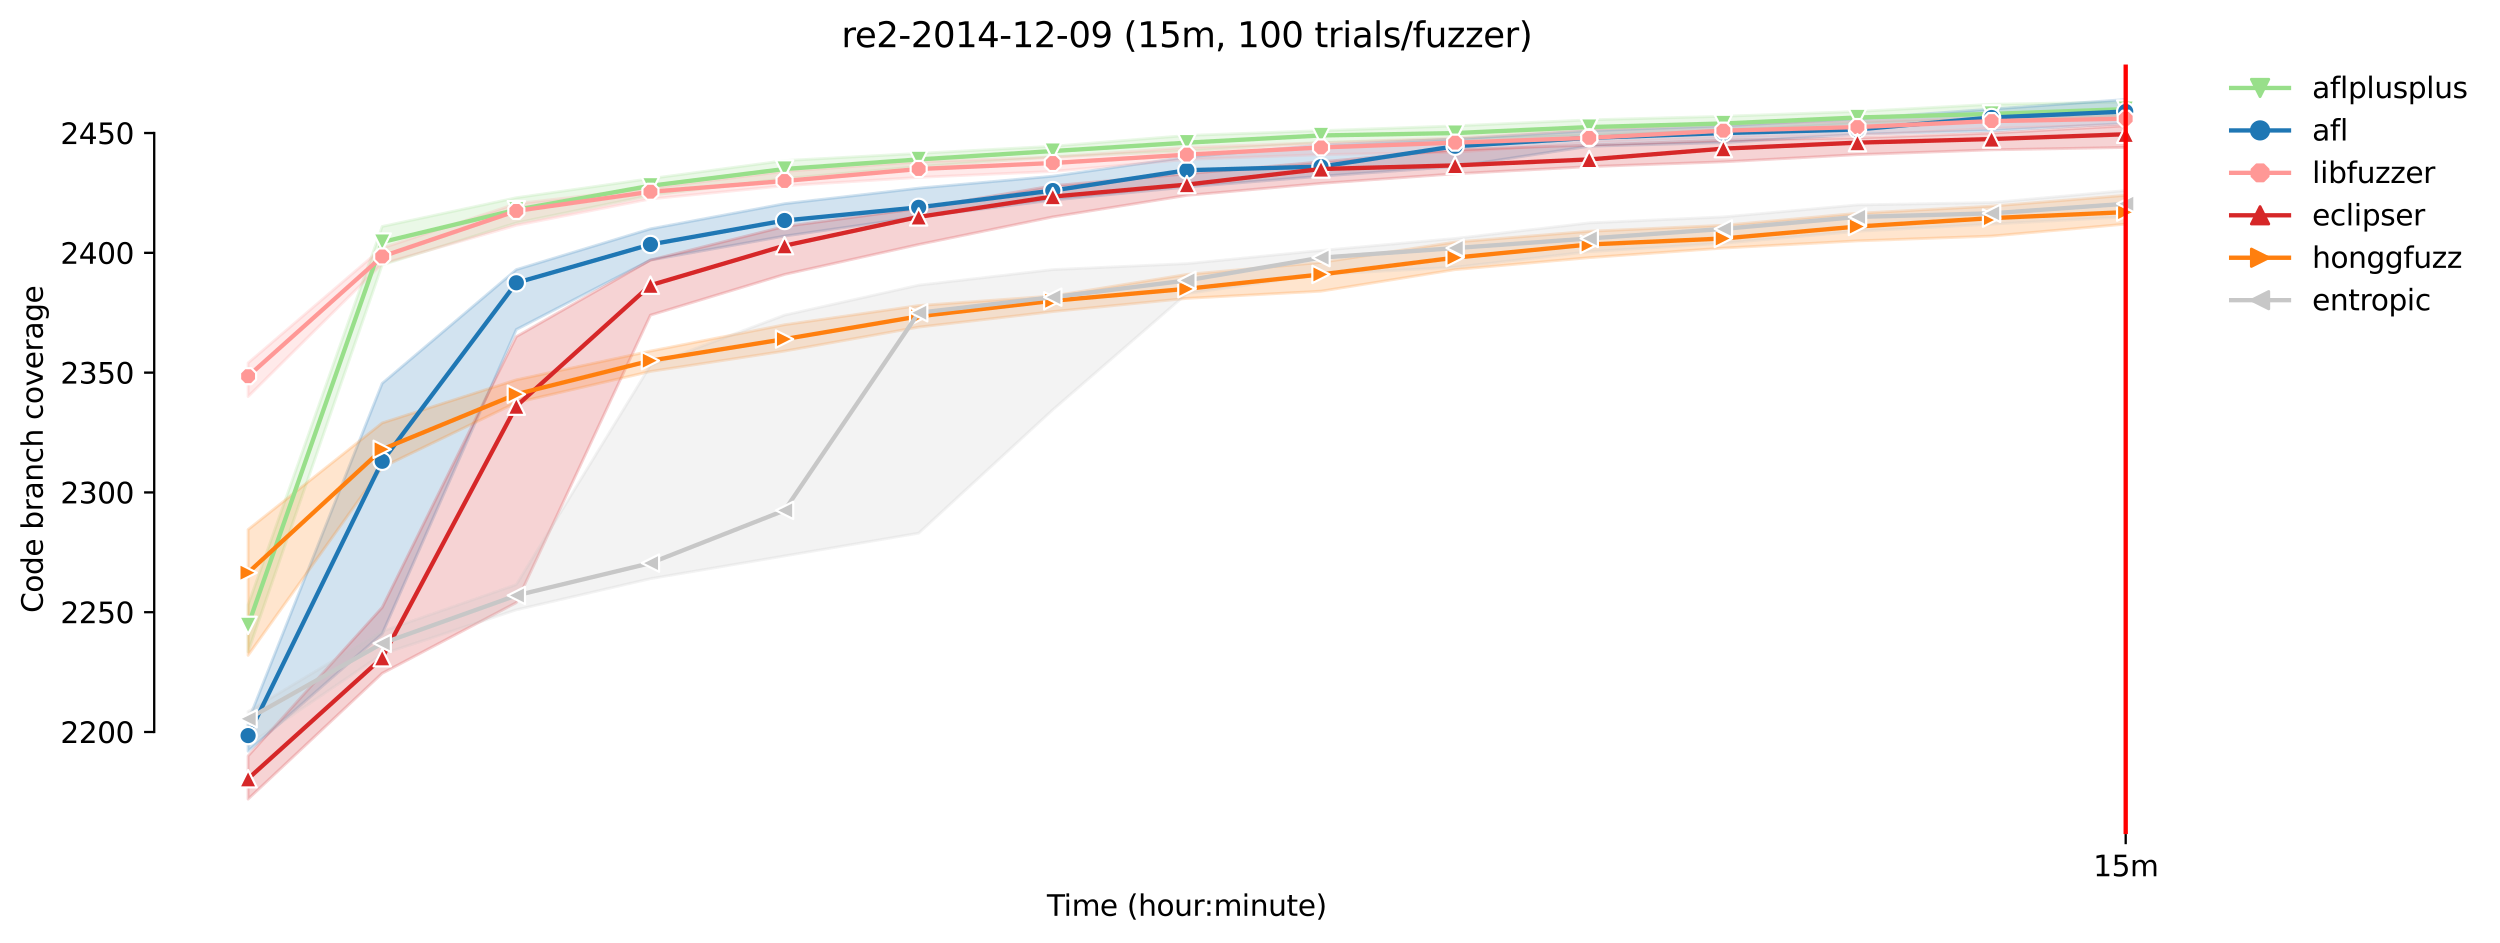 <?xml version="1.0" encoding="utf-8" standalone="no"?>
<!DOCTYPE svg PUBLIC "-//W3C//DTD SVG 1.1//EN"
  "http://www.w3.org/Graphics/SVG/1.1/DTD/svg11.dtd">
<svg height="325.986pt" version="1.1" viewBox="0 0 864.542 325.986" width="864.542pt" xmlns="http://www.w3.org/2000/svg" xmlns:xlink="http://www.w3.org/1999/xlink">
 <defs>
  <style type="text/css">*{stroke-linecap:butt;stroke-linejoin:round;}</style>
 </defs>
 <g id="figure_1">
  <g id="patch_1">
   <path d="M 0 325.986 
L 864.542 325.986 
L 864.542 0 
L 0 0 
z
" style="fill:#ffffff;"/>
  </g>
  <g id="axes_1">
   <g id="patch_2">
    <path d="M 53.328 288.43 
L 767.568 288.43 
L 767.568 22.318 
L 53.328 22.318 
z
" style="fill:#ffffff;"/>
   </g>
   <g id="PolyCollection_1">
    <defs>
     <path d="M 85.794 -116.781 
L 85.794 -100.605 
L 132.173 -234.406 
L 178.552 -248.905 
L 224.931 -258.433 
L 271.31 -264.232 
L 317.69 -268.374 
L 364.069 -271.688 
L 410.448 -273.76 
L 456.827 -276.659 
L 503.207 -277.902 
L 549.586 -279.145 
L 595.965 -280.802 
L 642.344 -283.287 
L 688.723 -284.944 
L 735.103 -285.773 
L 735.103 -290.744 
L 735.103 -290.744 
L 688.723 -289.915 
L 642.344 -287.43 
L 595.965 -285.773 
L 549.586 -284.53 
L 503.207 -282.459 
L 456.827 -280.802 
L 410.448 -279.145 
L 364.069 -275.417 
L 317.69 -272.942 
L 271.31 -270.446 
L 224.931 -264.232 
L 178.552 -257.604 
L 132.173 -247.662 
L 85.794 -116.781 
z
" id="me7a81477c8" style="stroke:#98df8a;stroke-opacity:0.2;"/>
    </defs>
    <g clip-path="url(#p9eb1d30e03)">
     <use style="fill:#98df8a;fill-opacity:0.2;stroke:#98df8a;stroke-opacity:0.2;" x="0" xlink:href="#me7a81477c8" y="325.986"/>
    </g>
   </g>
   <g id="PolyCollection_2">
    <defs>
     <path d="M 85.794 -76.589 
L 85.794 -66.222 
L 132.173 -106.818 
L 178.552 -212.037 
L 224.931 -236.053 
L 271.31 -244.348 
L 317.69 -250.976 
L 364.069 -256.776 
L 410.448 -261.322 
L 456.827 -265.06 
L 503.207 -268.374 
L 549.586 -275.417 
L 595.965 -276.659 
L 642.344 -279.559 
L 688.723 -280.802 
L 735.103 -283.287 
L 735.103 -291.572 
L 735.103 -291.572 
L 688.723 -288.258 
L 642.344 -284.944 
L 595.965 -282.459 
L 549.586 -280.802 
L 503.207 -277.902 
L 456.827 -275.831 
L 410.448 -271.688 
L 364.069 -265.06 
L 317.69 -260.918 
L 271.31 -255.543 
L 224.931 -246.844 
L 178.552 -232.749 
L 132.173 -193.417 
L 85.794 -76.589 
z
" id="m873830174b" style="stroke:#1f77b4;stroke-opacity:0.2;"/>
    </defs>
    <g clip-path="url(#p9eb1d30e03)">
     <use style="fill:#1f77b4;fill-opacity:0.2;stroke:#1f77b4;stroke-opacity:0.2;" x="0" xlink:href="#m873830174b" y="325.986"/>
    </g>
   </g>
   <g id="PolyCollection_3">
    <defs>
     <path d="M 85.794 -200.469 
L 85.794 -188.839 
L 132.173 -234.81 
L 178.552 -248.076 
L 224.931 -257.19 
L 271.31 -261.746 
L 317.69 -264.646 
L 364.069 -266.717 
L 410.448 -270.86 
L 456.827 -272.517 
L 503.207 -273.345 
L 549.586 -276.659 
L 595.965 -278.316 
L 642.344 -279.145 
L 688.723 -281.62 
L 735.103 -282.873 
L 735.103 -286.187 
L 735.103 -286.187 
L 688.723 -285.359 
L 642.344 -284.116 
L 595.965 -283.287 
L 549.586 -281.216 
L 503.207 -278.316 
L 456.827 -276.659 
L 410.448 -275.002 
L 364.069 -271.688 
L 317.69 -270.031 
L 271.31 -266.717 
L 224.931 -260.918 
L 178.552 -255.533 
L 132.173 -240.206 
L 85.794 -200.469 
z
" id="md7f2cfa60c" style="stroke:#ff9896;stroke-opacity:0.2;"/>
    </defs>
    <g clip-path="url(#p9eb1d30e03)">
     <use style="fill:#ff9896;fill-opacity:0.2;stroke:#ff9896;stroke-opacity:0.2;" x="0" xlink:href="#md7f2cfa60c" y="325.986"/>
    </g>
   </g>
   <g id="PolyCollection_4">
    <defs>
     <path d="M 85.794 -64.565 
L 85.794 -49.652 
L 132.173 -93.148 
L 178.552 -117.589 
L 224.931 -217.008 
L 271.31 -231.092 
L 317.69 -241.438 
L 364.069 -250.976 
L 410.448 -258.433 
L 456.827 -262.575 
L 503.207 -265.889 
L 549.586 -268.374 
L 595.965 -270.031 
L 642.344 -272.517 
L 688.723 -274.174 
L 735.103 -275.002 
L 735.103 -282.459 
L 735.103 -282.459 
L 688.723 -279.973 
L 642.344 -278.316 
L 595.965 -277.488 
L 549.586 -275.831 
L 503.207 -274.184 
L 456.827 -270.031 
L 410.448 -265.889 
L 364.069 -261.746 
L 317.69 -253.876 
L 271.31 -247.662 
L 224.931 -236.063 
L 178.552 -209.582 
L 132.173 -115.932 
L 85.794 -64.565 
z
" id="m0d96823d14" style="stroke:#d62728;stroke-opacity:0.2;"/>
    </defs>
    <g clip-path="url(#p9eb1d30e03)">
     <use style="fill:#d62728;fill-opacity:0.2;stroke:#d62728;stroke-opacity:0.2;" x="0" xlink:href="#m0d96823d14" y="325.986"/>
    </g>
   </g>
   <g id="PolyCollection_5">
    <defs>
     <path d="M 85.794 -142.858 
L 85.794 -99.362 
L 132.173 -164.399 
L 178.552 -186.768 
L 224.931 -197.538 
L 271.31 -204.58 
L 317.69 -212.865 
L 364.069 -218.24 
L 410.448 -222.807 
L 456.827 -225.293 
L 503.207 -232.749 
L 549.586 -236.892 
L 595.965 -240.206 
L 642.344 -242.691 
L 688.723 -244.348 
L 735.103 -248.491 
L 735.103 -258.433 
L 735.103 -258.433 
L 688.723 -254.704 
L 642.344 -252.229 
L 595.965 -248.076 
L 549.586 -246.005 
L 503.207 -242.277 
L 456.827 -235.235 
L 410.448 -231.092 
L 364.069 -223.636 
L 317.69 -220.322 
L 271.31 -213.694 
L 224.931 -204.58 
L 178.552 -194.639 
L 132.173 -179.726 
L 85.794 -142.858 
z
" id="mcbd9f0b776" style="stroke:#ff7f0e;stroke-opacity:0.2;"/>
    </defs>
    <g clip-path="url(#p9eb1d30e03)">
     <use style="fill:#ff7f0e;fill-opacity:0.2;stroke:#ff7f0e;stroke-opacity:0.2;" x="0" xlink:href="#mcbd9f0b776" y="325.986"/>
    </g>
   </g>
   <g id="PolyCollection_6">
    <defs>
     <path d="M 85.794 -79.892 
L 85.794 -68.293 
L 132.173 -99.776 
L 178.552 -115.103 
L 224.931 -125.874 
L 271.31 -133.744 
L 317.69 -141.615 
L 364.069 -184.282 
L 410.448 -224.464 
L 456.827 -231.092 
L 503.207 -233.578 
L 549.586 -238.953 
L 595.965 -241.863 
L 642.344 -246.005 
L 688.723 -248.48 
L 735.103 -250.976 
L 735.103 -260.09 
L 735.103 -260.09 
L 688.723 -255.947 
L 642.344 -255.119 
L 595.965 -250.976 
L 549.586 -248.905 
L 503.207 -243.52 
L 456.827 -239.377 
L 410.448 -234.82 
L 364.069 -232.749 
L 317.69 -227.364 
L 271.31 -217.008 
L 224.931 -199.61 
L 178.552 -123.802 
L 132.173 -107.647 
L 85.794 -79.892 
z
" id="m8cc0a692a5" style="stroke:#c7c7c7;stroke-opacity:0.2;"/>
    </defs>
    <g clip-path="url(#p9eb1d30e03)">
     <use style="fill:#c7c7c7;fill-opacity:0.2;stroke:#c7c7c7;stroke-opacity:0.2;" x="0" xlink:href="#m8cc0a692a5" y="325.986"/>
    </g>
   </g>
   <g id="matplotlib.axis_1">
    <g id="xtick_1">
     <g id="line2d_1">
      <defs>
       <path d="M 0 0 
L 0 3.5 
" id="me5bf8cc41f" style="stroke:#000000;stroke-width:0.8;"/>
      </defs>
      <g>
       <use style="stroke:#000000;stroke-width:0.8;" x="735.103" xlink:href="#me5bf8cc41f" y="288.43"/>
      </g>
     </g>
     <g id="text_1">
      <!-- 15m -->
      <g transform="translate(723.87 303.029)scale(0.1 -0.1)">
       <defs>
        <path d="M 794 531 
L 1825 531 
L 1825 4091 
L 703 3866 
L 703 4441 
L 1819 4666 
L 2450 4666 
L 2450 531 
L 3481 531 
L 3481 0 
L 794 0 
L 794 531 
z
" id="DejaVuSans-31" transform="scale(0.016)"/>
        <path d="M 691 4666 
L 3169 4666 
L 3169 4134 
L 1269 4134 
L 1269 2991 
Q 1406 3038 1543 3061 
Q 1681 3084 1819 3084 
Q 2600 3084 3056 2656 
Q 3513 2228 3513 1497 
Q 3513 744 3044 326 
Q 2575 -91 1722 -91 
Q 1428 -91 1123 -41 
Q 819 9 494 109 
L 494 744 
Q 775 591 1075 516 
Q 1375 441 1709 441 
Q 2250 441 2565 725 
Q 2881 1009 2881 1497 
Q 2881 1984 2565 2268 
Q 2250 2553 1709 2553 
Q 1456 2553 1204 2497 
Q 953 2441 691 2322 
L 691 4666 
z
" id="DejaVuSans-35" transform="scale(0.016)"/>
        <path d="M 3328 2828 
Q 3544 3216 3844 3400 
Q 4144 3584 4550 3584 
Q 5097 3584 5394 3201 
Q 5691 2819 5691 2113 
L 5691 0 
L 5113 0 
L 5113 2094 
Q 5113 2597 4934 2840 
Q 4756 3084 4391 3084 
Q 3944 3084 3684 2787 
Q 3425 2491 3425 1978 
L 3425 0 
L 2847 0 
L 2847 2094 
Q 2847 2600 2669 2842 
Q 2491 3084 2119 3084 
Q 1678 3084 1418 2786 
Q 1159 2488 1159 1978 
L 1159 0 
L 581 0 
L 581 3500 
L 1159 3500 
L 1159 2956 
Q 1356 3278 1631 3431 
Q 1906 3584 2284 3584 
Q 2666 3584 2933 3390 
Q 3200 3197 3328 2828 
z
" id="DejaVuSans-6d" transform="scale(0.016)"/>
       </defs>
       <use xlink:href="#DejaVuSans-31"/>
       <use x="63.623" xlink:href="#DejaVuSans-35"/>
       <use x="127.246" xlink:href="#DejaVuSans-6d"/>
      </g>
     </g>
    </g>
    <g id="text_2">
     <!-- Time (hour:minute) -->
     <g transform="translate(362.041 316.707)scale(0.1 -0.1)">
      <defs>
       <path d="M -19 4666 
L 3928 4666 
L 3928 4134 
L 2272 4134 
L 2272 0 
L 1638 0 
L 1638 4134 
L -19 4134 
L -19 4666 
z
" id="DejaVuSans-54" transform="scale(0.016)"/>
       <path d="M 603 3500 
L 1178 3500 
L 1178 0 
L 603 0 
L 603 3500 
z
M 603 4863 
L 1178 4863 
L 1178 4134 
L 603 4134 
L 603 4863 
z
" id="DejaVuSans-69" transform="scale(0.016)"/>
       <path d="M 3597 1894 
L 3597 1613 
L 953 1613 
Q 991 1019 1311 708 
Q 1631 397 2203 397 
Q 2534 397 2845 478 
Q 3156 559 3463 722 
L 3463 178 
Q 3153 47 2828 -22 
Q 2503 -91 2169 -91 
Q 1331 -91 842 396 
Q 353 884 353 1716 
Q 353 2575 817 3079 
Q 1281 3584 2069 3584 
Q 2775 3584 3186 3129 
Q 3597 2675 3597 1894 
z
M 3022 2063 
Q 3016 2534 2758 2815 
Q 2500 3097 2075 3097 
Q 1594 3097 1305 2825 
Q 1016 2553 972 2059 
L 3022 2063 
z
" id="DejaVuSans-65" transform="scale(0.016)"/>
       <path id="DejaVuSans-20" transform="scale(0.016)"/>
       <path d="M 1984 4856 
Q 1566 4138 1362 3434 
Q 1159 2731 1159 2009 
Q 1159 1288 1364 580 
Q 1569 -128 1984 -844 
L 1484 -844 
Q 1016 -109 783 600 
Q 550 1309 550 2009 
Q 550 2706 781 3412 
Q 1013 4119 1484 4856 
L 1984 4856 
z
" id="DejaVuSans-28" transform="scale(0.016)"/>
       <path d="M 3513 2113 
L 3513 0 
L 2938 0 
L 2938 2094 
Q 2938 2591 2744 2837 
Q 2550 3084 2163 3084 
Q 1697 3084 1428 2787 
Q 1159 2491 1159 1978 
L 1159 0 
L 581 0 
L 581 4863 
L 1159 4863 
L 1159 2956 
Q 1366 3272 1645 3428 
Q 1925 3584 2291 3584 
Q 2894 3584 3203 3211 
Q 3513 2838 3513 2113 
z
" id="DejaVuSans-68" transform="scale(0.016)"/>
       <path d="M 1959 3097 
Q 1497 3097 1228 2736 
Q 959 2375 959 1747 
Q 959 1119 1226 758 
Q 1494 397 1959 397 
Q 2419 397 2687 759 
Q 2956 1122 2956 1747 
Q 2956 2369 2687 2733 
Q 2419 3097 1959 3097 
z
M 1959 3584 
Q 2709 3584 3137 3096 
Q 3566 2609 3566 1747 
Q 3566 888 3137 398 
Q 2709 -91 1959 -91 
Q 1206 -91 779 398 
Q 353 888 353 1747 
Q 353 2609 779 3096 
Q 1206 3584 1959 3584 
z
" id="DejaVuSans-6f" transform="scale(0.016)"/>
       <path d="M 544 1381 
L 544 3500 
L 1119 3500 
L 1119 1403 
Q 1119 906 1312 657 
Q 1506 409 1894 409 
Q 2359 409 2629 706 
Q 2900 1003 2900 1516 
L 2900 3500 
L 3475 3500 
L 3475 0 
L 2900 0 
L 2900 538 
Q 2691 219 2414 64 
Q 2138 -91 1772 -91 
Q 1169 -91 856 284 
Q 544 659 544 1381 
z
M 1991 3584 
L 1991 3584 
z
" id="DejaVuSans-75" transform="scale(0.016)"/>
       <path d="M 2631 2963 
Q 2534 3019 2420 3045 
Q 2306 3072 2169 3072 
Q 1681 3072 1420 2755 
Q 1159 2438 1159 1844 
L 1159 0 
L 581 0 
L 581 3500 
L 1159 3500 
L 1159 2956 
Q 1341 3275 1631 3429 
Q 1922 3584 2338 3584 
Q 2397 3584 2469 3576 
Q 2541 3569 2628 3553 
L 2631 2963 
z
" id="DejaVuSans-72" transform="scale(0.016)"/>
       <path d="M 750 794 
L 1409 794 
L 1409 0 
L 750 0 
L 750 794 
z
M 750 3309 
L 1409 3309 
L 1409 2516 
L 750 2516 
L 750 3309 
z
" id="DejaVuSans-3a" transform="scale(0.016)"/>
       <path d="M 3513 2113 
L 3513 0 
L 2938 0 
L 2938 2094 
Q 2938 2591 2744 2837 
Q 2550 3084 2163 3084 
Q 1697 3084 1428 2787 
Q 1159 2491 1159 1978 
L 1159 0 
L 581 0 
L 581 3500 
L 1159 3500 
L 1159 2956 
Q 1366 3272 1645 3428 
Q 1925 3584 2291 3584 
Q 2894 3584 3203 3211 
Q 3513 2838 3513 2113 
z
" id="DejaVuSans-6e" transform="scale(0.016)"/>
       <path d="M 1172 4494 
L 1172 3500 
L 2356 3500 
L 2356 3053 
L 1172 3053 
L 1172 1153 
Q 1172 725 1289 603 
Q 1406 481 1766 481 
L 2356 481 
L 2356 0 
L 1766 0 
Q 1100 0 847 248 
Q 594 497 594 1153 
L 594 3053 
L 172 3053 
L 172 3500 
L 594 3500 
L 594 4494 
L 1172 4494 
z
" id="DejaVuSans-74" transform="scale(0.016)"/>
       <path d="M 513 4856 
L 1013 4856 
Q 1481 4119 1714 3412 
Q 1947 2706 1947 2009 
Q 1947 1309 1714 600 
Q 1481 -109 1013 -844 
L 513 -844 
Q 928 -128 1133 580 
Q 1338 1288 1338 2009 
Q 1338 2731 1133 3434 
Q 928 4138 513 4856 
z
" id="DejaVuSans-29" transform="scale(0.016)"/>
      </defs>
      <use xlink:href="#DejaVuSans-54"/>
      <use x="57.959" xlink:href="#DejaVuSans-69"/>
      <use x="85.742" xlink:href="#DejaVuSans-6d"/>
      <use x="183.154" xlink:href="#DejaVuSans-65"/>
      <use x="244.678" xlink:href="#DejaVuSans-20"/>
      <use x="276.465" xlink:href="#DejaVuSans-28"/>
      <use x="315.479" xlink:href="#DejaVuSans-68"/>
      <use x="378.857" xlink:href="#DejaVuSans-6f"/>
      <use x="440.039" xlink:href="#DejaVuSans-75"/>
      <use x="503.418" xlink:href="#DejaVuSans-72"/>
      <use x="542.781" xlink:href="#DejaVuSans-3a"/>
      <use x="576.473" xlink:href="#DejaVuSans-6d"/>
      <use x="673.885" xlink:href="#DejaVuSans-69"/>
      <use x="701.668" xlink:href="#DejaVuSans-6e"/>
      <use x="765.047" xlink:href="#DejaVuSans-75"/>
      <use x="828.426" xlink:href="#DejaVuSans-74"/>
      <use x="867.635" xlink:href="#DejaVuSans-65"/>
      <use x="929.158" xlink:href="#DejaVuSans-29"/>
     </g>
    </g>
   </g>
   <g id="matplotlib.axis_2">
    <g id="ytick_1">
     <g id="line2d_2">
      <defs>
       <path d="M 0 0 
L -3.5 0 
" id="mbc15d9f8c1" style="stroke:#000000;stroke-width:0.8;"/>
      </defs>
      <g>
       <use style="stroke:#000000;stroke-width:0.8;" x="53.328" xlink:href="#mbc15d9f8c1" y="253.136"/>
      </g>
     </g>
     <g id="text_3">
      <!-- 2200 -->
      <g transform="translate(20.878 256.936)scale(0.1 -0.1)">
       <defs>
        <path d="M 1228 531 
L 3431 531 
L 3431 0 
L 469 0 
L 469 531 
Q 828 903 1448 1529 
Q 2069 2156 2228 2338 
Q 2531 2678 2651 2914 
Q 2772 3150 2772 3378 
Q 2772 3750 2511 3984 
Q 2250 4219 1831 4219 
Q 1534 4219 1204 4116 
Q 875 4013 500 3803 
L 500 4441 
Q 881 4594 1212 4672 
Q 1544 4750 1819 4750 
Q 2544 4750 2975 4387 
Q 3406 4025 3406 3419 
Q 3406 3131 3298 2873 
Q 3191 2616 2906 2266 
Q 2828 2175 2409 1742 
Q 1991 1309 1228 531 
z
" id="DejaVuSans-32" transform="scale(0.016)"/>
        <path d="M 2034 4250 
Q 1547 4250 1301 3770 
Q 1056 3291 1056 2328 
Q 1056 1369 1301 889 
Q 1547 409 2034 409 
Q 2525 409 2770 889 
Q 3016 1369 3016 2328 
Q 3016 3291 2770 3770 
Q 2525 4250 2034 4250 
z
M 2034 4750 
Q 2819 4750 3233 4129 
Q 3647 3509 3647 2328 
Q 3647 1150 3233 529 
Q 2819 -91 2034 -91 
Q 1250 -91 836 529 
Q 422 1150 422 2328 
Q 422 3509 836 4129 
Q 1250 4750 2034 4750 
z
" id="DejaVuSans-30" transform="scale(0.016)"/>
       </defs>
       <use xlink:href="#DejaVuSans-32"/>
       <use x="63.623" xlink:href="#DejaVuSans-32"/>
       <use x="127.246" xlink:href="#DejaVuSans-30"/>
       <use x="190.869" xlink:href="#DejaVuSans-30"/>
      </g>
     </g>
    </g>
    <g id="ytick_2">
     <g id="line2d_3">
      <g>
       <use style="stroke:#000000;stroke-width:0.8;" x="53.328" xlink:href="#mbc15d9f8c1" y="211.712"/>
      </g>
     </g>
     <g id="text_4">
      <!-- 2250 -->
      <g transform="translate(20.878 215.511)scale(0.1 -0.1)">
       <use xlink:href="#DejaVuSans-32"/>
       <use x="63.623" xlink:href="#DejaVuSans-32"/>
       <use x="127.246" xlink:href="#DejaVuSans-35"/>
       <use x="190.869" xlink:href="#DejaVuSans-30"/>
      </g>
     </g>
    </g>
    <g id="ytick_3">
     <g id="line2d_4">
      <g>
       <use style="stroke:#000000;stroke-width:0.8;" x="53.328" xlink:href="#mbc15d9f8c1" y="170.287"/>
      </g>
     </g>
     <g id="text_5">
      <!-- 2300 -->
      <g transform="translate(20.878 174.086)scale(0.1 -0.1)">
       <defs>
        <path d="M 2597 2516 
Q 3050 2419 3304 2112 
Q 3559 1806 3559 1356 
Q 3559 666 3084 287 
Q 2609 -91 1734 -91 
Q 1441 -91 1130 -33 
Q 819 25 488 141 
L 488 750 
Q 750 597 1062 519 
Q 1375 441 1716 441 
Q 2309 441 2620 675 
Q 2931 909 2931 1356 
Q 2931 1769 2642 2001 
Q 2353 2234 1838 2234 
L 1294 2234 
L 1294 2753 
L 1863 2753 
Q 2328 2753 2575 2939 
Q 2822 3125 2822 3475 
Q 2822 3834 2567 4026 
Q 2313 4219 1838 4219 
Q 1578 4219 1281 4162 
Q 984 4106 628 3988 
L 628 4550 
Q 988 4650 1302 4700 
Q 1616 4750 1894 4750 
Q 2613 4750 3031 4423 
Q 3450 4097 3450 3541 
Q 3450 3153 3228 2886 
Q 3006 2619 2597 2516 
z
" id="DejaVuSans-33" transform="scale(0.016)"/>
       </defs>
       <use xlink:href="#DejaVuSans-32"/>
       <use x="63.623" xlink:href="#DejaVuSans-33"/>
       <use x="127.246" xlink:href="#DejaVuSans-30"/>
       <use x="190.869" xlink:href="#DejaVuSans-30"/>
      </g>
     </g>
    </g>
    <g id="ytick_4">
     <g id="line2d_5">
      <g>
       <use style="stroke:#000000;stroke-width:0.8;" x="53.328" xlink:href="#mbc15d9f8c1" y="128.862"/>
      </g>
     </g>
     <g id="text_6">
      <!-- 2350 -->
      <g transform="translate(20.878 132.662)scale(0.1 -0.1)">
       <use xlink:href="#DejaVuSans-32"/>
       <use x="63.623" xlink:href="#DejaVuSans-33"/>
       <use x="127.246" xlink:href="#DejaVuSans-35"/>
       <use x="190.869" xlink:href="#DejaVuSans-30"/>
      </g>
     </g>
    </g>
    <g id="ytick_5">
     <g id="line2d_6">
      <g>
       <use style="stroke:#000000;stroke-width:0.8;" x="53.328" xlink:href="#mbc15d9f8c1" y="87.438"/>
      </g>
     </g>
     <g id="text_7">
      <!-- 2400 -->
      <g transform="translate(20.878 91.237)scale(0.1 -0.1)">
       <defs>
        <path d="M 2419 4116 
L 825 1625 
L 2419 1625 
L 2419 4116 
z
M 2253 4666 
L 3047 4666 
L 3047 1625 
L 3713 1625 
L 3713 1100 
L 3047 1100 
L 3047 0 
L 2419 0 
L 2419 1100 
L 313 1100 
L 313 1709 
L 2253 4666 
z
" id="DejaVuSans-34" transform="scale(0.016)"/>
       </defs>
       <use xlink:href="#DejaVuSans-32"/>
       <use x="63.623" xlink:href="#DejaVuSans-34"/>
       <use x="127.246" xlink:href="#DejaVuSans-30"/>
       <use x="190.869" xlink:href="#DejaVuSans-30"/>
      </g>
     </g>
    </g>
    <g id="ytick_6">
     <g id="line2d_7">
      <g>
       <use style="stroke:#000000;stroke-width:0.8;" x="53.328" xlink:href="#mbc15d9f8c1" y="46.013"/>
      </g>
     </g>
     <g id="text_8">
      <!-- 2450 -->
      <g transform="translate(20.878 49.812)scale(0.1 -0.1)">
       <use xlink:href="#DejaVuSans-32"/>
       <use x="63.623" xlink:href="#DejaVuSans-34"/>
       <use x="127.246" xlink:href="#DejaVuSans-35"/>
       <use x="190.869" xlink:href="#DejaVuSans-30"/>
      </g>
     </g>
    </g>
    <g id="text_9">
     <!-- Code branch coverage -->
     <g transform="translate(14.798 211.949)rotate(-90)scale(0.1 -0.1)">
      <defs>
       <path d="M 4122 4306 
L 4122 3641 
Q 3803 3938 3442 4084 
Q 3081 4231 2675 4231 
Q 1875 4231 1450 3742 
Q 1025 3253 1025 2328 
Q 1025 1406 1450 917 
Q 1875 428 2675 428 
Q 3081 428 3442 575 
Q 3803 722 4122 1019 
L 4122 359 
Q 3791 134 3420 21 
Q 3050 -91 2638 -91 
Q 1578 -91 968 557 
Q 359 1206 359 2328 
Q 359 3453 968 4101 
Q 1578 4750 2638 4750 
Q 3056 4750 3426 4639 
Q 3797 4528 4122 4306 
z
" id="DejaVuSans-43" transform="scale(0.016)"/>
       <path d="M 2906 2969 
L 2906 4863 
L 3481 4863 
L 3481 0 
L 2906 0 
L 2906 525 
Q 2725 213 2448 61 
Q 2172 -91 1784 -91 
Q 1150 -91 751 415 
Q 353 922 353 1747 
Q 353 2572 751 3078 
Q 1150 3584 1784 3584 
Q 2172 3584 2448 3432 
Q 2725 3281 2906 2969 
z
M 947 1747 
Q 947 1113 1208 752 
Q 1469 391 1925 391 
Q 2381 391 2643 752 
Q 2906 1113 2906 1747 
Q 2906 2381 2643 2742 
Q 2381 3103 1925 3103 
Q 1469 3103 1208 2742 
Q 947 2381 947 1747 
z
" id="DejaVuSans-64" transform="scale(0.016)"/>
       <path d="M 3116 1747 
Q 3116 2381 2855 2742 
Q 2594 3103 2138 3103 
Q 1681 3103 1420 2742 
Q 1159 2381 1159 1747 
Q 1159 1113 1420 752 
Q 1681 391 2138 391 
Q 2594 391 2855 752 
Q 3116 1113 3116 1747 
z
M 1159 2969 
Q 1341 3281 1617 3432 
Q 1894 3584 2278 3584 
Q 2916 3584 3314 3078 
Q 3713 2572 3713 1747 
Q 3713 922 3314 415 
Q 2916 -91 2278 -91 
Q 1894 -91 1617 61 
Q 1341 213 1159 525 
L 1159 0 
L 581 0 
L 581 4863 
L 1159 4863 
L 1159 2969 
z
" id="DejaVuSans-62" transform="scale(0.016)"/>
       <path d="M 2194 1759 
Q 1497 1759 1228 1600 
Q 959 1441 959 1056 
Q 959 750 1161 570 
Q 1363 391 1709 391 
Q 2188 391 2477 730 
Q 2766 1069 2766 1631 
L 2766 1759 
L 2194 1759 
z
M 3341 1997 
L 3341 0 
L 2766 0 
L 2766 531 
Q 2569 213 2275 61 
Q 1981 -91 1556 -91 
Q 1019 -91 701 211 
Q 384 513 384 1019 
Q 384 1609 779 1909 
Q 1175 2209 1959 2209 
L 2766 2209 
L 2766 2266 
Q 2766 2663 2505 2880 
Q 2244 3097 1772 3097 
Q 1472 3097 1187 3025 
Q 903 2953 641 2809 
L 641 3341 
Q 956 3463 1253 3523 
Q 1550 3584 1831 3584 
Q 2591 3584 2966 3190 
Q 3341 2797 3341 1997 
z
" id="DejaVuSans-61" transform="scale(0.016)"/>
       <path d="M 3122 3366 
L 3122 2828 
Q 2878 2963 2633 3030 
Q 2388 3097 2138 3097 
Q 1578 3097 1268 2742 
Q 959 2388 959 1747 
Q 959 1106 1268 751 
Q 1578 397 2138 397 
Q 2388 397 2633 464 
Q 2878 531 3122 666 
L 3122 134 
Q 2881 22 2623 -34 
Q 2366 -91 2075 -91 
Q 1284 -91 818 406 
Q 353 903 353 1747 
Q 353 2603 823 3093 
Q 1294 3584 2113 3584 
Q 2378 3584 2631 3529 
Q 2884 3475 3122 3366 
z
" id="DejaVuSans-63" transform="scale(0.016)"/>
       <path d="M 191 3500 
L 800 3500 
L 1894 563 
L 2988 3500 
L 3597 3500 
L 2284 0 
L 1503 0 
L 191 3500 
z
" id="DejaVuSans-76" transform="scale(0.016)"/>
       <path d="M 2906 1791 
Q 2906 2416 2648 2759 
Q 2391 3103 1925 3103 
Q 1463 3103 1205 2759 
Q 947 2416 947 1791 
Q 947 1169 1205 825 
Q 1463 481 1925 481 
Q 2391 481 2648 825 
Q 2906 1169 2906 1791 
z
M 3481 434 
Q 3481 -459 3084 -895 
Q 2688 -1331 1869 -1331 
Q 1566 -1331 1297 -1286 
Q 1028 -1241 775 -1147 
L 775 -588 
Q 1028 -725 1275 -790 
Q 1522 -856 1778 -856 
Q 2344 -856 2625 -561 
Q 2906 -266 2906 331 
L 2906 616 
Q 2728 306 2450 153 
Q 2172 0 1784 0 
Q 1141 0 747 490 
Q 353 981 353 1791 
Q 353 2603 747 3093 
Q 1141 3584 1784 3584 
Q 2172 3584 2450 3431 
Q 2728 3278 2906 2969 
L 2906 3500 
L 3481 3500 
L 3481 434 
z
" id="DejaVuSans-67" transform="scale(0.016)"/>
      </defs>
      <use xlink:href="#DejaVuSans-43"/>
      <use x="69.824" xlink:href="#DejaVuSans-6f"/>
      <use x="131.006" xlink:href="#DejaVuSans-64"/>
      <use x="194.482" xlink:href="#DejaVuSans-65"/>
      <use x="256.006" xlink:href="#DejaVuSans-20"/>
      <use x="287.793" xlink:href="#DejaVuSans-62"/>
      <use x="351.27" xlink:href="#DejaVuSans-72"/>
      <use x="392.383" xlink:href="#DejaVuSans-61"/>
      <use x="453.662" xlink:href="#DejaVuSans-6e"/>
      <use x="517.041" xlink:href="#DejaVuSans-63"/>
      <use x="572.021" xlink:href="#DejaVuSans-68"/>
      <use x="635.4" xlink:href="#DejaVuSans-20"/>
      <use x="667.188" xlink:href="#DejaVuSans-63"/>
      <use x="722.168" xlink:href="#DejaVuSans-6f"/>
      <use x="783.35" xlink:href="#DejaVuSans-76"/>
      <use x="842.529" xlink:href="#DejaVuSans-65"/>
      <use x="904.053" xlink:href="#DejaVuSans-72"/>
      <use x="945.166" xlink:href="#DejaVuSans-61"/>
      <use x="1006.445" xlink:href="#DejaVuSans-67"/>
      <use x="1069.922" xlink:href="#DejaVuSans-65"/>
     </g>
    </g>
   </g>
   <g id="line2d_8">
    <path clip-path="url(#p9eb1d30e03)" d="M 85.794 216.268 
L 132.173 83.709 
L 178.552 72.525 
L 224.931 64.24 
L 271.31 58.44 
L 317.69 55.126 
L 364.069 52.227 
L 410.448 49.327 
L 456.827 46.842 
L 503.207 46.013 
L 549.586 43.942 
L 595.965 42.699 
L 642.344 40.628 
L 688.723 39.385 
L 735.103 37.728 
" style="fill:none;stroke:#98df8a;stroke-linecap:square;stroke-width:1.5;"/>
    <defs>
     <path d="M -0 3 
L 3 -3 
L -3 -3 
z
" id="mf34bdeb65b" style="stroke:#ffffff;stroke-linejoin:miter;stroke-width:0.75;"/>
    </defs>
    <g clip-path="url(#p9eb1d30e03)">
     <use style="fill:#98df8a;stroke:#ffffff;stroke-linejoin:miter;stroke-width:0.75;" x="85.794" xlink:href="#mf34bdeb65b" y="216.268"/>
     <use style="fill:#98df8a;stroke:#ffffff;stroke-linejoin:miter;stroke-width:0.75;" x="132.173" xlink:href="#mf34bdeb65b" y="83.709"/>
     <use style="fill:#98df8a;stroke:#ffffff;stroke-linejoin:miter;stroke-width:0.75;" x="178.552" xlink:href="#mf34bdeb65b" y="72.525"/>
     <use style="fill:#98df8a;stroke:#ffffff;stroke-linejoin:miter;stroke-width:0.75;" x="224.931" xlink:href="#mf34bdeb65b" y="64.24"/>
     <use style="fill:#98df8a;stroke:#ffffff;stroke-linejoin:miter;stroke-width:0.75;" x="271.31" xlink:href="#mf34bdeb65b" y="58.44"/>
     <use style="fill:#98df8a;stroke:#ffffff;stroke-linejoin:miter;stroke-width:0.75;" x="317.69" xlink:href="#mf34bdeb65b" y="55.126"/>
     <use style="fill:#98df8a;stroke:#ffffff;stroke-linejoin:miter;stroke-width:0.75;" x="364.069" xlink:href="#mf34bdeb65b" y="52.227"/>
     <use style="fill:#98df8a;stroke:#ffffff;stroke-linejoin:miter;stroke-width:0.75;" x="410.448" xlink:href="#mf34bdeb65b" y="49.327"/>
     <use style="fill:#98df8a;stroke:#ffffff;stroke-linejoin:miter;stroke-width:0.75;" x="456.827" xlink:href="#mf34bdeb65b" y="46.842"/>
     <use style="fill:#98df8a;stroke:#ffffff;stroke-linejoin:miter;stroke-width:0.75;" x="503.207" xlink:href="#mf34bdeb65b" y="46.013"/>
     <use style="fill:#98df8a;stroke:#ffffff;stroke-linejoin:miter;stroke-width:0.75;" x="549.586" xlink:href="#mf34bdeb65b" y="43.942"/>
     <use style="fill:#98df8a;stroke:#ffffff;stroke-linejoin:miter;stroke-width:0.75;" x="595.965" xlink:href="#mf34bdeb65b" y="42.699"/>
     <use style="fill:#98df8a;stroke:#ffffff;stroke-linejoin:miter;stroke-width:0.75;" x="642.344" xlink:href="#mf34bdeb65b" y="40.628"/>
     <use style="fill:#98df8a;stroke:#ffffff;stroke-linejoin:miter;stroke-width:0.75;" x="688.723" xlink:href="#mf34bdeb65b" y="39.385"/>
     <use style="fill:#98df8a;stroke:#ffffff;stroke-linejoin:miter;stroke-width:0.75;" x="735.103" xlink:href="#mf34bdeb65b" y="37.728"/>
    </g>
   </g>
   <g id="line2d_9">
    <path clip-path="url(#p9eb1d30e03)" d="M 85.794 254.379 
L 132.173 159.517 
L 178.552 97.794 
L 224.931 84.538 
L 271.31 76.253 
L 317.69 71.696 
L 364.069 65.897 
L 410.448 58.855 
L 456.827 57.612 
L 503.207 50.57 
L 549.586 47.67 
L 595.965 46.013 
L 642.344 44.77 
L 688.723 40.628 
L 735.103 38.557 
" style="fill:none;stroke:#1f77b4;stroke-linecap:square;stroke-width:1.5;"/>
    <defs>
     <path d="M 0 3 
C 0.796 3 1.559 2.684 2.121 2.121 
C 2.684 1.559 3 0.796 3 0 
C 3 -0.796 2.684 -1.559 2.121 -2.121 
C 1.559 -2.684 0.796 -3 0 -3 
C -0.796 -3 -1.559 -2.684 -2.121 -2.121 
C -2.684 -1.559 -3 -0.796 -3 0 
C -3 0.796 -2.684 1.559 -2.121 2.121 
C -1.559 2.684 -0.796 3 0 3 
z
" id="m138672a408" style="stroke:#ffffff;stroke-width:0.75;"/>
    </defs>
    <g clip-path="url(#p9eb1d30e03)">
     <use style="fill:#1f77b4;stroke:#ffffff;stroke-width:0.75;" x="85.794" xlink:href="#m138672a408" y="254.379"/>
     <use style="fill:#1f77b4;stroke:#ffffff;stroke-width:0.75;" x="132.173" xlink:href="#m138672a408" y="159.517"/>
     <use style="fill:#1f77b4;stroke:#ffffff;stroke-width:0.75;" x="178.552" xlink:href="#m138672a408" y="97.794"/>
     <use style="fill:#1f77b4;stroke:#ffffff;stroke-width:0.75;" x="224.931" xlink:href="#m138672a408" y="84.538"/>
     <use style="fill:#1f77b4;stroke:#ffffff;stroke-width:0.75;" x="271.31" xlink:href="#m138672a408" y="76.253"/>
     <use style="fill:#1f77b4;stroke:#ffffff;stroke-width:0.75;" x="317.69" xlink:href="#m138672a408" y="71.696"/>
     <use style="fill:#1f77b4;stroke:#ffffff;stroke-width:0.75;" x="364.069" xlink:href="#m138672a408" y="65.897"/>
     <use style="fill:#1f77b4;stroke:#ffffff;stroke-width:0.75;" x="410.448" xlink:href="#m138672a408" y="58.855"/>
     <use style="fill:#1f77b4;stroke:#ffffff;stroke-width:0.75;" x="456.827" xlink:href="#m138672a408" y="57.612"/>
     <use style="fill:#1f77b4;stroke:#ffffff;stroke-width:0.75;" x="503.207" xlink:href="#m138672a408" y="50.57"/>
     <use style="fill:#1f77b4;stroke:#ffffff;stroke-width:0.75;" x="549.586" xlink:href="#m138672a408" y="47.67"/>
     <use style="fill:#1f77b4;stroke:#ffffff;stroke-width:0.75;" x="595.965" xlink:href="#m138672a408" y="46.013"/>
     <use style="fill:#1f77b4;stroke:#ffffff;stroke-width:0.75;" x="642.344" xlink:href="#m138672a408" y="44.77"/>
     <use style="fill:#1f77b4;stroke:#ffffff;stroke-width:0.75;" x="688.723" xlink:href="#m138672a408" y="40.628"/>
     <use style="fill:#1f77b4;stroke:#ffffff;stroke-width:0.75;" x="735.103" xlink:href="#m138672a408" y="38.557"/>
    </g>
   </g>
   <g id="line2d_10">
    <path clip-path="url(#p9eb1d30e03)" d="M 85.794 130.105 
L 132.173 88.68 
L 178.552 72.939 
L 224.931 66.311 
L 271.31 62.583 
L 317.69 58.44 
L 364.069 56.369 
L 410.448 53.469 
L 456.827 50.984 
L 503.207 49.327 
L 549.586 47.67 
L 595.965 45.185 
L 642.344 43.942 
L 688.723 41.871 
L 735.103 41.042 
" style="fill:none;stroke:#ff9896;stroke-linecap:square;stroke-width:1.5;"/>
    <defs>
     <path d="M -1.148 -2.772 
L -2.772 -1.148 
L -2.772 1.148 
L -1.148 2.772 
L 1.148 2.772 
L 2.772 1.148 
L 2.772 -1.148 
L 1.148 -2.772 
z
" id="m4d8541be5a" style="stroke:#ffffff;stroke-linejoin:miter;stroke-width:0.75;"/>
    </defs>
    <g clip-path="url(#p9eb1d30e03)">
     <use style="fill:#ff9896;stroke:#ffffff;stroke-linejoin:miter;stroke-width:0.75;" x="85.794" xlink:href="#m4d8541be5a" y="130.105"/>
     <use style="fill:#ff9896;stroke:#ffffff;stroke-linejoin:miter;stroke-width:0.75;" x="132.173" xlink:href="#m4d8541be5a" y="88.68"/>
     <use style="fill:#ff9896;stroke:#ffffff;stroke-linejoin:miter;stroke-width:0.75;" x="178.552" xlink:href="#m4d8541be5a" y="72.939"/>
     <use style="fill:#ff9896;stroke:#ffffff;stroke-linejoin:miter;stroke-width:0.75;" x="224.931" xlink:href="#m4d8541be5a" y="66.311"/>
     <use style="fill:#ff9896;stroke:#ffffff;stroke-linejoin:miter;stroke-width:0.75;" x="271.31" xlink:href="#m4d8541be5a" y="62.583"/>
     <use style="fill:#ff9896;stroke:#ffffff;stroke-linejoin:miter;stroke-width:0.75;" x="317.69" xlink:href="#m4d8541be5a" y="58.44"/>
     <use style="fill:#ff9896;stroke:#ffffff;stroke-linejoin:miter;stroke-width:0.75;" x="364.069" xlink:href="#m4d8541be5a" y="56.369"/>
     <use style="fill:#ff9896;stroke:#ffffff;stroke-linejoin:miter;stroke-width:0.75;" x="410.448" xlink:href="#m4d8541be5a" y="53.469"/>
     <use style="fill:#ff9896;stroke:#ffffff;stroke-linejoin:miter;stroke-width:0.75;" x="456.827" xlink:href="#m4d8541be5a" y="50.984"/>
     <use style="fill:#ff9896;stroke:#ffffff;stroke-linejoin:miter;stroke-width:0.75;" x="503.207" xlink:href="#m4d8541be5a" y="49.327"/>
     <use style="fill:#ff9896;stroke:#ffffff;stroke-linejoin:miter;stroke-width:0.75;" x="549.586" xlink:href="#m4d8541be5a" y="47.67"/>
     <use style="fill:#ff9896;stroke:#ffffff;stroke-linejoin:miter;stroke-width:0.75;" x="595.965" xlink:href="#m4d8541be5a" y="45.185"/>
     <use style="fill:#ff9896;stroke:#ffffff;stroke-linejoin:miter;stroke-width:0.75;" x="642.344" xlink:href="#m4d8541be5a" y="43.942"/>
     <use style="fill:#ff9896;stroke:#ffffff;stroke-linejoin:miter;stroke-width:0.75;" x="688.723" xlink:href="#m4d8541be5a" y="41.871"/>
     <use style="fill:#ff9896;stroke:#ffffff;stroke-linejoin:miter;stroke-width:0.75;" x="735.103" xlink:href="#m4d8541be5a" y="41.042"/>
    </g>
   </g>
   <g id="line2d_11">
    <path clip-path="url(#p9eb1d30e03)" d="M 85.794 269.292 
L 132.173 227.453 
L 178.552 140.461 
L 224.931 98.622 
L 271.31 84.952 
L 317.69 75.01 
L 364.069 67.968 
L 410.448 63.826 
L 456.827 58.44 
L 503.207 57.198 
L 549.586 55.126 
L 595.965 51.398 
L 642.344 49.327 
L 688.723 48.084 
L 735.103 46.427 
" style="fill:none;stroke:#d62728;stroke-linecap:square;stroke-width:1.5;"/>
    <defs>
     <path d="M 0 -3 
L -3 3 
L 3 3 
z
" id="m7304e39d69" style="stroke:#ffffff;stroke-linejoin:miter;stroke-width:0.75;"/>
    </defs>
    <g clip-path="url(#p9eb1d30e03)">
     <use style="fill:#d62728;stroke:#ffffff;stroke-linejoin:miter;stroke-width:0.75;" x="85.794" xlink:href="#m7304e39d69" y="269.292"/>
     <use style="fill:#d62728;stroke:#ffffff;stroke-linejoin:miter;stroke-width:0.75;" x="132.173" xlink:href="#m7304e39d69" y="227.453"/>
     <use style="fill:#d62728;stroke:#ffffff;stroke-linejoin:miter;stroke-width:0.75;" x="178.552" xlink:href="#m7304e39d69" y="140.461"/>
     <use style="fill:#d62728;stroke:#ffffff;stroke-linejoin:miter;stroke-width:0.75;" x="224.931" xlink:href="#m7304e39d69" y="98.622"/>
     <use style="fill:#d62728;stroke:#ffffff;stroke-linejoin:miter;stroke-width:0.75;" x="271.31" xlink:href="#m7304e39d69" y="84.952"/>
     <use style="fill:#d62728;stroke:#ffffff;stroke-linejoin:miter;stroke-width:0.75;" x="317.69" xlink:href="#m7304e39d69" y="75.01"/>
     <use style="fill:#d62728;stroke:#ffffff;stroke-linejoin:miter;stroke-width:0.75;" x="364.069" xlink:href="#m7304e39d69" y="67.968"/>
     <use style="fill:#d62728;stroke:#ffffff;stroke-linejoin:miter;stroke-width:0.75;" x="410.448" xlink:href="#m7304e39d69" y="63.826"/>
     <use style="fill:#d62728;stroke:#ffffff;stroke-linejoin:miter;stroke-width:0.75;" x="456.827" xlink:href="#m7304e39d69" y="58.44"/>
     <use style="fill:#d62728;stroke:#ffffff;stroke-linejoin:miter;stroke-width:0.75;" x="503.207" xlink:href="#m7304e39d69" y="57.198"/>
     <use style="fill:#d62728;stroke:#ffffff;stroke-linejoin:miter;stroke-width:0.75;" x="549.586" xlink:href="#m7304e39d69" y="55.126"/>
     <use style="fill:#d62728;stroke:#ffffff;stroke-linejoin:miter;stroke-width:0.75;" x="595.965" xlink:href="#m7304e39d69" y="51.398"/>
     <use style="fill:#d62728;stroke:#ffffff;stroke-linejoin:miter;stroke-width:0.75;" x="642.344" xlink:href="#m7304e39d69" y="49.327"/>
     <use style="fill:#d62728;stroke:#ffffff;stroke-linejoin:miter;stroke-width:0.75;" x="688.723" xlink:href="#m7304e39d69" y="48.084"/>
     <use style="fill:#d62728;stroke:#ffffff;stroke-linejoin:miter;stroke-width:0.75;" x="735.103" xlink:href="#m7304e39d69" y="46.427"/>
    </g>
   </g>
   <g id="line2d_12">
    <path clip-path="url(#p9eb1d30e03)" d="M 85.794 198.042 
L 132.173 155.374 
L 178.552 136.319 
L 224.931 124.72 
L 271.31 117.263 
L 317.69 109.393 
L 364.069 104.008 
L 410.448 99.865 
L 456.827 94.894 
L 503.207 89.095 
L 549.586 84.538 
L 595.965 82.467 
L 642.344 78.324 
L 688.723 75.425 
L 735.103 73.353 
" style="fill:none;stroke:#ff7f0e;stroke-linecap:square;stroke-width:1.5;"/>
    <defs>
     <path d="M 3 0 
L -3 -3 
L -3 3 
z
" id="mb919efe0aa" style="stroke:#ffffff;stroke-linejoin:miter;stroke-width:0.75;"/>
    </defs>
    <g clip-path="url(#p9eb1d30e03)">
     <use style="fill:#ff7f0e;stroke:#ffffff;stroke-linejoin:miter;stroke-width:0.75;" x="85.794" xlink:href="#mb919efe0aa" y="198.042"/>
     <use style="fill:#ff7f0e;stroke:#ffffff;stroke-linejoin:miter;stroke-width:0.75;" x="132.173" xlink:href="#mb919efe0aa" y="155.374"/>
     <use style="fill:#ff7f0e;stroke:#ffffff;stroke-linejoin:miter;stroke-width:0.75;" x="178.552" xlink:href="#mb919efe0aa" y="136.319"/>
     <use style="fill:#ff7f0e;stroke:#ffffff;stroke-linejoin:miter;stroke-width:0.75;" x="224.931" xlink:href="#mb919efe0aa" y="124.72"/>
     <use style="fill:#ff7f0e;stroke:#ffffff;stroke-linejoin:miter;stroke-width:0.75;" x="271.31" xlink:href="#mb919efe0aa" y="117.263"/>
     <use style="fill:#ff7f0e;stroke:#ffffff;stroke-linejoin:miter;stroke-width:0.75;" x="317.69" xlink:href="#mb919efe0aa" y="109.393"/>
     <use style="fill:#ff7f0e;stroke:#ffffff;stroke-linejoin:miter;stroke-width:0.75;" x="364.069" xlink:href="#mb919efe0aa" y="104.008"/>
     <use style="fill:#ff7f0e;stroke:#ffffff;stroke-linejoin:miter;stroke-width:0.75;" x="410.448" xlink:href="#mb919efe0aa" y="99.865"/>
     <use style="fill:#ff7f0e;stroke:#ffffff;stroke-linejoin:miter;stroke-width:0.75;" x="456.827" xlink:href="#mb919efe0aa" y="94.894"/>
     <use style="fill:#ff7f0e;stroke:#ffffff;stroke-linejoin:miter;stroke-width:0.75;" x="503.207" xlink:href="#mb919efe0aa" y="89.095"/>
     <use style="fill:#ff7f0e;stroke:#ffffff;stroke-linejoin:miter;stroke-width:0.75;" x="549.586" xlink:href="#mb919efe0aa" y="84.538"/>
     <use style="fill:#ff7f0e;stroke:#ffffff;stroke-linejoin:miter;stroke-width:0.75;" x="595.965" xlink:href="#mb919efe0aa" y="82.467"/>
     <use style="fill:#ff7f0e;stroke:#ffffff;stroke-linejoin:miter;stroke-width:0.75;" x="642.344" xlink:href="#mb919efe0aa" y="78.324"/>
     <use style="fill:#ff7f0e;stroke:#ffffff;stroke-linejoin:miter;stroke-width:0.75;" x="688.723" xlink:href="#mb919efe0aa" y="75.425"/>
     <use style="fill:#ff7f0e;stroke:#ffffff;stroke-linejoin:miter;stroke-width:0.75;" x="735.103" xlink:href="#mb919efe0aa" y="73.353"/>
    </g>
   </g>
   <g id="line2d_13">
    <path clip-path="url(#p9eb1d30e03)" d="M 85.794 248.58 
L 132.173 222.482 
L 178.552 205.912 
L 224.931 194.728 
L 271.31 176.501 
L 317.69 108.15 
L 364.069 102.765 
L 410.448 96.965 
L 456.827 89.095 
L 503.207 85.781 
L 549.586 82.467 
L 595.965 79.153 
L 642.344 75.01 
L 688.723 73.768 
L 735.103 70.454 
" style="fill:none;stroke:#c7c7c7;stroke-linecap:square;stroke-width:1.5;"/>
    <defs>
     <path d="M -3 -0 
L 3 3 
L 3 -3 
z
" id="m6637afbed4" style="stroke:#ffffff;stroke-linejoin:miter;stroke-width:0.75;"/>
    </defs>
    <g clip-path="url(#p9eb1d30e03)">
     <use style="fill:#c7c7c7;stroke:#ffffff;stroke-linejoin:miter;stroke-width:0.75;" x="85.794" xlink:href="#m6637afbed4" y="248.58"/>
     <use style="fill:#c7c7c7;stroke:#ffffff;stroke-linejoin:miter;stroke-width:0.75;" x="132.173" xlink:href="#m6637afbed4" y="222.482"/>
     <use style="fill:#c7c7c7;stroke:#ffffff;stroke-linejoin:miter;stroke-width:0.75;" x="178.552" xlink:href="#m6637afbed4" y="205.912"/>
     <use style="fill:#c7c7c7;stroke:#ffffff;stroke-linejoin:miter;stroke-width:0.75;" x="224.931" xlink:href="#m6637afbed4" y="194.728"/>
     <use style="fill:#c7c7c7;stroke:#ffffff;stroke-linejoin:miter;stroke-width:0.75;" x="271.31" xlink:href="#m6637afbed4" y="176.501"/>
     <use style="fill:#c7c7c7;stroke:#ffffff;stroke-linejoin:miter;stroke-width:0.75;" x="317.69" xlink:href="#m6637afbed4" y="108.15"/>
     <use style="fill:#c7c7c7;stroke:#ffffff;stroke-linejoin:miter;stroke-width:0.75;" x="364.069" xlink:href="#m6637afbed4" y="102.765"/>
     <use style="fill:#c7c7c7;stroke:#ffffff;stroke-linejoin:miter;stroke-width:0.75;" x="410.448" xlink:href="#m6637afbed4" y="96.965"/>
     <use style="fill:#c7c7c7;stroke:#ffffff;stroke-linejoin:miter;stroke-width:0.75;" x="456.827" xlink:href="#m6637afbed4" y="89.095"/>
     <use style="fill:#c7c7c7;stroke:#ffffff;stroke-linejoin:miter;stroke-width:0.75;" x="503.207" xlink:href="#m6637afbed4" y="85.781"/>
     <use style="fill:#c7c7c7;stroke:#ffffff;stroke-linejoin:miter;stroke-width:0.75;" x="549.586" xlink:href="#m6637afbed4" y="82.467"/>
     <use style="fill:#c7c7c7;stroke:#ffffff;stroke-linejoin:miter;stroke-width:0.75;" x="595.965" xlink:href="#m6637afbed4" y="79.153"/>
     <use style="fill:#c7c7c7;stroke:#ffffff;stroke-linejoin:miter;stroke-width:0.75;" x="642.344" xlink:href="#m6637afbed4" y="75.01"/>
     <use style="fill:#c7c7c7;stroke:#ffffff;stroke-linejoin:miter;stroke-width:0.75;" x="688.723" xlink:href="#m6637afbed4" y="73.768"/>
     <use style="fill:#c7c7c7;stroke:#ffffff;stroke-linejoin:miter;stroke-width:0.75;" x="735.103" xlink:href="#m6637afbed4" y="70.454"/>
    </g>
   </g>
   <g id="line2d_14"/>
   <g id="line2d_15"/>
   <g id="line2d_16"/>
   <g id="line2d_17"/>
   <g id="line2d_18"/>
   <g id="line2d_19"/>
   <g id="line2d_20">
    <path clip-path="url(#p9eb1d30e03)" d="M 735.103 288.43 
L 735.103 22.318 
" style="fill:none;stroke:#ff0000;stroke-linecap:square;stroke-width:1.5;"/>
   </g>
   <g id="patch_3">
    <path d="M 53.328 253.136 
L 53.328 46.013 
" style="fill:none;stroke:#000000;stroke-linecap:square;stroke-linejoin:miter;stroke-width:0.8;"/>
   </g>
   <g id="patch_4">
    <path d="M 735.103 288.43 
L 735.103 288.43 
" style="fill:none;stroke:#000000;stroke-linecap:square;stroke-linejoin:miter;stroke-width:0.8;"/>
   </g>
   <g id="text_10">
    <!-- re2-2014-12-09 (15m, 100 trials/fuzzer) -->
    <g transform="translate(290.984 16.318)scale(0.12 -0.12)">
     <defs>
      <path d="M 313 2009 
L 1997 2009 
L 1997 1497 
L 313 1497 
L 313 2009 
z
" id="DejaVuSans-2d" transform="scale(0.016)"/>
      <path d="M 703 97 
L 703 672 
Q 941 559 1184 500 
Q 1428 441 1663 441 
Q 2288 441 2617 861 
Q 2947 1281 2994 2138 
Q 2813 1869 2534 1725 
Q 2256 1581 1919 1581 
Q 1219 1581 811 2004 
Q 403 2428 403 3163 
Q 403 3881 828 4315 
Q 1253 4750 1959 4750 
Q 2769 4750 3195 4129 
Q 3622 3509 3622 2328 
Q 3622 1225 3098 567 
Q 2575 -91 1691 -91 
Q 1453 -91 1209 -44 
Q 966 3 703 97 
z
M 1959 2075 
Q 2384 2075 2632 2365 
Q 2881 2656 2881 3163 
Q 2881 3666 2632 3958 
Q 2384 4250 1959 4250 
Q 1534 4250 1286 3958 
Q 1038 3666 1038 3163 
Q 1038 2656 1286 2365 
Q 1534 2075 1959 2075 
z
" id="DejaVuSans-39" transform="scale(0.016)"/>
      <path d="M 750 794 
L 1409 794 
L 1409 256 
L 897 -744 
L 494 -744 
L 750 256 
L 750 794 
z
" id="DejaVuSans-2c" transform="scale(0.016)"/>
      <path d="M 603 4863 
L 1178 4863 
L 1178 0 
L 603 0 
L 603 4863 
z
" id="DejaVuSans-6c" transform="scale(0.016)"/>
      <path d="M 2834 3397 
L 2834 2853 
Q 2591 2978 2328 3040 
Q 2066 3103 1784 3103 
Q 1356 3103 1142 2972 
Q 928 2841 928 2578 
Q 928 2378 1081 2264 
Q 1234 2150 1697 2047 
L 1894 2003 
Q 2506 1872 2764 1633 
Q 3022 1394 3022 966 
Q 3022 478 2636 193 
Q 2250 -91 1575 -91 
Q 1294 -91 989 -36 
Q 684 19 347 128 
L 347 722 
Q 666 556 975 473 
Q 1284 391 1588 391 
Q 1994 391 2212 530 
Q 2431 669 2431 922 
Q 2431 1156 2273 1281 
Q 2116 1406 1581 1522 
L 1381 1569 
Q 847 1681 609 1914 
Q 372 2147 372 2553 
Q 372 3047 722 3315 
Q 1072 3584 1716 3584 
Q 2034 3584 2315 3537 
Q 2597 3491 2834 3397 
z
" id="DejaVuSans-73" transform="scale(0.016)"/>
      <path d="M 1625 4666 
L 2156 4666 
L 531 -594 
L 0 -594 
L 1625 4666 
z
" id="DejaVuSans-2f" transform="scale(0.016)"/>
      <path d="M 2375 4863 
L 2375 4384 
L 1825 4384 
Q 1516 4384 1395 4259 
Q 1275 4134 1275 3809 
L 1275 3500 
L 2222 3500 
L 2222 3053 
L 1275 3053 
L 1275 0 
L 697 0 
L 697 3053 
L 147 3053 
L 147 3500 
L 697 3500 
L 697 3744 
Q 697 4328 969 4595 
Q 1241 4863 1831 4863 
L 2375 4863 
z
" id="DejaVuSans-66" transform="scale(0.016)"/>
      <path d="M 353 3500 
L 3084 3500 
L 3084 2975 
L 922 459 
L 3084 459 
L 3084 0 
L 275 0 
L 275 525 
L 2438 3041 
L 353 3041 
L 353 3500 
z
" id="DejaVuSans-7a" transform="scale(0.016)"/>
     </defs>
     <use xlink:href="#DejaVuSans-72"/>
     <use x="38.863" xlink:href="#DejaVuSans-65"/>
     <use x="100.387" xlink:href="#DejaVuSans-32"/>
     <use x="164.01" xlink:href="#DejaVuSans-2d"/>
     <use x="200.094" xlink:href="#DejaVuSans-32"/>
     <use x="263.717" xlink:href="#DejaVuSans-30"/>
     <use x="327.34" xlink:href="#DejaVuSans-31"/>
     <use x="390.963" xlink:href="#DejaVuSans-34"/>
     <use x="454.586" xlink:href="#DejaVuSans-2d"/>
     <use x="490.67" xlink:href="#DejaVuSans-31"/>
     <use x="554.293" xlink:href="#DejaVuSans-32"/>
     <use x="617.916" xlink:href="#DejaVuSans-2d"/>
     <use x="654" xlink:href="#DejaVuSans-30"/>
     <use x="717.623" xlink:href="#DejaVuSans-39"/>
     <use x="781.246" xlink:href="#DejaVuSans-20"/>
     <use x="813.033" xlink:href="#DejaVuSans-28"/>
     <use x="852.047" xlink:href="#DejaVuSans-31"/>
     <use x="915.67" xlink:href="#DejaVuSans-35"/>
     <use x="979.293" xlink:href="#DejaVuSans-6d"/>
     <use x="1076.705" xlink:href="#DejaVuSans-2c"/>
     <use x="1108.492" xlink:href="#DejaVuSans-20"/>
     <use x="1140.279" xlink:href="#DejaVuSans-31"/>
     <use x="1203.902" xlink:href="#DejaVuSans-30"/>
     <use x="1267.525" xlink:href="#DejaVuSans-30"/>
     <use x="1331.148" xlink:href="#DejaVuSans-20"/>
     <use x="1362.936" xlink:href="#DejaVuSans-74"/>
     <use x="1402.145" xlink:href="#DejaVuSans-72"/>
     <use x="1443.258" xlink:href="#DejaVuSans-69"/>
     <use x="1471.041" xlink:href="#DejaVuSans-61"/>
     <use x="1532.32" xlink:href="#DejaVuSans-6c"/>
     <use x="1560.104" xlink:href="#DejaVuSans-73"/>
     <use x="1612.203" xlink:href="#DejaVuSans-2f"/>
     <use x="1645.895" xlink:href="#DejaVuSans-66"/>
     <use x="1681.1" xlink:href="#DejaVuSans-75"/>
     <use x="1744.479" xlink:href="#DejaVuSans-7a"/>
     <use x="1796.969" xlink:href="#DejaVuSans-7a"/>
     <use x="1849.459" xlink:href="#DejaVuSans-65"/>
     <use x="1910.982" xlink:href="#DejaVuSans-72"/>
     <use x="1952.096" xlink:href="#DejaVuSans-29"/>
    </g>
   </g>
   <g id="legend_1">
    <g id="line2d_21">
     <path d="M 771.568 30.417 
L 791.568 30.417 
" style="fill:none;stroke:#98df8a;stroke-linecap:square;stroke-width:1.5;"/>
    </g>
    <g id="line2d_22">
     <defs>
      <path d="M -0 3 
L 3 -3 
L -3 -3 
z
" id="m6b417727d4" style="stroke:#98df8a;stroke-linejoin:miter;"/>
     </defs>
     <g>
      <use style="fill:#98df8a;stroke:#98df8a;stroke-linejoin:miter;" x="781.568" xlink:href="#m6b417727d4" y="30.417"/>
     </g>
    </g>
    <g id="text_11">
     <!-- aflplusplus -->
     <g transform="translate(799.568 33.917)scale(0.1 -0.1)">
      <defs>
       <path d="M 1159 525 
L 1159 -1331 
L 581 -1331 
L 581 3500 
L 1159 3500 
L 1159 2969 
Q 1341 3281 1617 3432 
Q 1894 3584 2278 3584 
Q 2916 3584 3314 3078 
Q 3713 2572 3713 1747 
Q 3713 922 3314 415 
Q 2916 -91 2278 -91 
Q 1894 -91 1617 61 
Q 1341 213 1159 525 
z
M 3116 1747 
Q 3116 2381 2855 2742 
Q 2594 3103 2138 3103 
Q 1681 3103 1420 2742 
Q 1159 2381 1159 1747 
Q 1159 1113 1420 752 
Q 1681 391 2138 391 
Q 2594 391 2855 752 
Q 3116 1113 3116 1747 
z
" id="DejaVuSans-70" transform="scale(0.016)"/>
      </defs>
      <use xlink:href="#DejaVuSans-61"/>
      <use x="61.279" xlink:href="#DejaVuSans-66"/>
      <use x="96.484" xlink:href="#DejaVuSans-6c"/>
      <use x="124.268" xlink:href="#DejaVuSans-70"/>
      <use x="187.744" xlink:href="#DejaVuSans-6c"/>
      <use x="215.527" xlink:href="#DejaVuSans-75"/>
      <use x="278.906" xlink:href="#DejaVuSans-73"/>
      <use x="331.006" xlink:href="#DejaVuSans-70"/>
      <use x="394.482" xlink:href="#DejaVuSans-6c"/>
      <use x="422.266" xlink:href="#DejaVuSans-75"/>
      <use x="485.645" xlink:href="#DejaVuSans-73"/>
     </g>
    </g>
    <g id="line2d_23">
     <path d="M 771.568 45.095 
L 791.568 45.095 
" style="fill:none;stroke:#1f77b4;stroke-linecap:square;stroke-width:1.5;"/>
    </g>
    <g id="line2d_24">
     <defs>
      <path d="M 0 3 
C 0.796 3 1.559 2.684 2.121 2.121 
C 2.684 1.559 3 0.796 3 0 
C 3 -0.796 2.684 -1.559 2.121 -2.121 
C 1.559 -2.684 0.796 -3 0 -3 
C -0.796 -3 -1.559 -2.684 -2.121 -2.121 
C -2.684 -1.559 -3 -0.796 -3 0 
C -3 0.796 -2.684 1.559 -2.121 2.121 
C -1.559 2.684 -0.796 3 0 3 
z
" id="m6342fda17e" style="stroke:#1f77b4;"/>
     </defs>
     <g>
      <use style="fill:#1f77b4;stroke:#1f77b4;" x="781.568" xlink:href="#m6342fda17e" y="45.095"/>
     </g>
    </g>
    <g id="text_12">
     <!-- afl -->
     <g transform="translate(799.568 48.595)scale(0.1 -0.1)">
      <use xlink:href="#DejaVuSans-61"/>
      <use x="61.279" xlink:href="#DejaVuSans-66"/>
      <use x="96.484" xlink:href="#DejaVuSans-6c"/>
     </g>
    </g>
    <g id="line2d_25">
     <path d="M 771.568 59.773 
L 791.568 59.773 
" style="fill:none;stroke:#ff9896;stroke-linecap:square;stroke-width:1.5;"/>
    </g>
    <g id="line2d_26">
     <defs>
      <path d="M -1.148 -2.772 
L -2.772 -1.148 
L -2.772 1.148 
L -1.148 2.772 
L 1.148 2.772 
L 2.772 1.148 
L 2.772 -1.148 
L 1.148 -2.772 
z
" id="mbd957e59d9" style="stroke:#ff9896;stroke-linejoin:miter;"/>
     </defs>
     <g>
      <use style="fill:#ff9896;stroke:#ff9896;stroke-linejoin:miter;" x="781.568" xlink:href="#mbd957e59d9" y="59.773"/>
     </g>
    </g>
    <g id="text_13">
     <!-- libfuzzer -->
     <g transform="translate(799.568 63.273)scale(0.1 -0.1)">
      <use xlink:href="#DejaVuSans-6c"/>
      <use x="27.783" xlink:href="#DejaVuSans-69"/>
      <use x="55.566" xlink:href="#DejaVuSans-62"/>
      <use x="119.043" xlink:href="#DejaVuSans-66"/>
      <use x="154.248" xlink:href="#DejaVuSans-75"/>
      <use x="217.627" xlink:href="#DejaVuSans-7a"/>
      <use x="270.117" xlink:href="#DejaVuSans-7a"/>
      <use x="322.607" xlink:href="#DejaVuSans-65"/>
      <use x="384.131" xlink:href="#DejaVuSans-72"/>
     </g>
    </g>
    <g id="line2d_27">
     <path d="M 771.568 74.451 
L 791.568 74.451 
" style="fill:none;stroke:#d62728;stroke-linecap:square;stroke-width:1.5;"/>
    </g>
    <g id="line2d_28">
     <defs>
      <path d="M 0 -3 
L -3 3 
L 3 3 
z
" id="m113fd0ac16" style="stroke:#d62728;stroke-linejoin:miter;"/>
     </defs>
     <g>
      <use style="fill:#d62728;stroke:#d62728;stroke-linejoin:miter;" x="781.568" xlink:href="#m113fd0ac16" y="74.451"/>
     </g>
    </g>
    <g id="text_14">
     <!-- eclipser -->
     <g transform="translate(799.568 77.951)scale(0.1 -0.1)">
      <use xlink:href="#DejaVuSans-65"/>
      <use x="61.523" xlink:href="#DejaVuSans-63"/>
      <use x="116.504" xlink:href="#DejaVuSans-6c"/>
      <use x="144.287" xlink:href="#DejaVuSans-69"/>
      <use x="172.07" xlink:href="#DejaVuSans-70"/>
      <use x="235.547" xlink:href="#DejaVuSans-73"/>
      <use x="287.646" xlink:href="#DejaVuSans-65"/>
      <use x="349.17" xlink:href="#DejaVuSans-72"/>
     </g>
    </g>
    <g id="line2d_29">
     <path d="M 771.568 89.129 
L 791.568 89.129 
" style="fill:none;stroke:#ff7f0e;stroke-linecap:square;stroke-width:1.5;"/>
    </g>
    <g id="line2d_30">
     <defs>
      <path d="M 3 0 
L -3 -3 
L -3 3 
z
" id="md986356c07" style="stroke:#ff7f0e;stroke-linejoin:miter;"/>
     </defs>
     <g>
      <use style="fill:#ff7f0e;stroke:#ff7f0e;stroke-linejoin:miter;" x="781.568" xlink:href="#md986356c07" y="89.129"/>
     </g>
    </g>
    <g id="text_15">
     <!-- honggfuzz -->
     <g transform="translate(799.568 92.629)scale(0.1 -0.1)">
      <use xlink:href="#DejaVuSans-68"/>
      <use x="63.379" xlink:href="#DejaVuSans-6f"/>
      <use x="124.561" xlink:href="#DejaVuSans-6e"/>
      <use x="187.939" xlink:href="#DejaVuSans-67"/>
      <use x="251.416" xlink:href="#DejaVuSans-67"/>
      <use x="314.893" xlink:href="#DejaVuSans-66"/>
      <use x="350.098" xlink:href="#DejaVuSans-75"/>
      <use x="413.477" xlink:href="#DejaVuSans-7a"/>
      <use x="465.967" xlink:href="#DejaVuSans-7a"/>
     </g>
    </g>
    <g id="line2d_31">
     <path d="M 771.568 103.807 
L 791.568 103.807 
" style="fill:none;stroke:#c7c7c7;stroke-linecap:square;stroke-width:1.5;"/>
    </g>
    <g id="line2d_32">
     <defs>
      <path d="M -3 -0 
L 3 3 
L 3 -3 
z
" id="ma5f8c329e7" style="stroke:#c7c7c7;stroke-linejoin:miter;"/>
     </defs>
     <g>
      <use style="fill:#c7c7c7;stroke:#c7c7c7;stroke-linejoin:miter;" x="781.568" xlink:href="#ma5f8c329e7" y="103.807"/>
     </g>
    </g>
    <g id="text_16">
     <!-- entropic -->
     <g transform="translate(799.568 107.307)scale(0.1 -0.1)">
      <use xlink:href="#DejaVuSans-65"/>
      <use x="61.523" xlink:href="#DejaVuSans-6e"/>
      <use x="124.902" xlink:href="#DejaVuSans-74"/>
      <use x="164.111" xlink:href="#DejaVuSans-72"/>
      <use x="202.975" xlink:href="#DejaVuSans-6f"/>
      <use x="264.156" xlink:href="#DejaVuSans-70"/>
      <use x="327.633" xlink:href="#DejaVuSans-69"/>
      <use x="355.416" xlink:href="#DejaVuSans-63"/>
     </g>
    </g>
   </g>
  </g>
 </g>
 <defs>
  <clipPath id="p9eb1d30e03">
   <rect height="266.112" width="714.24" x="53.328" y="22.318"/>
  </clipPath>
 </defs>
</svg>
